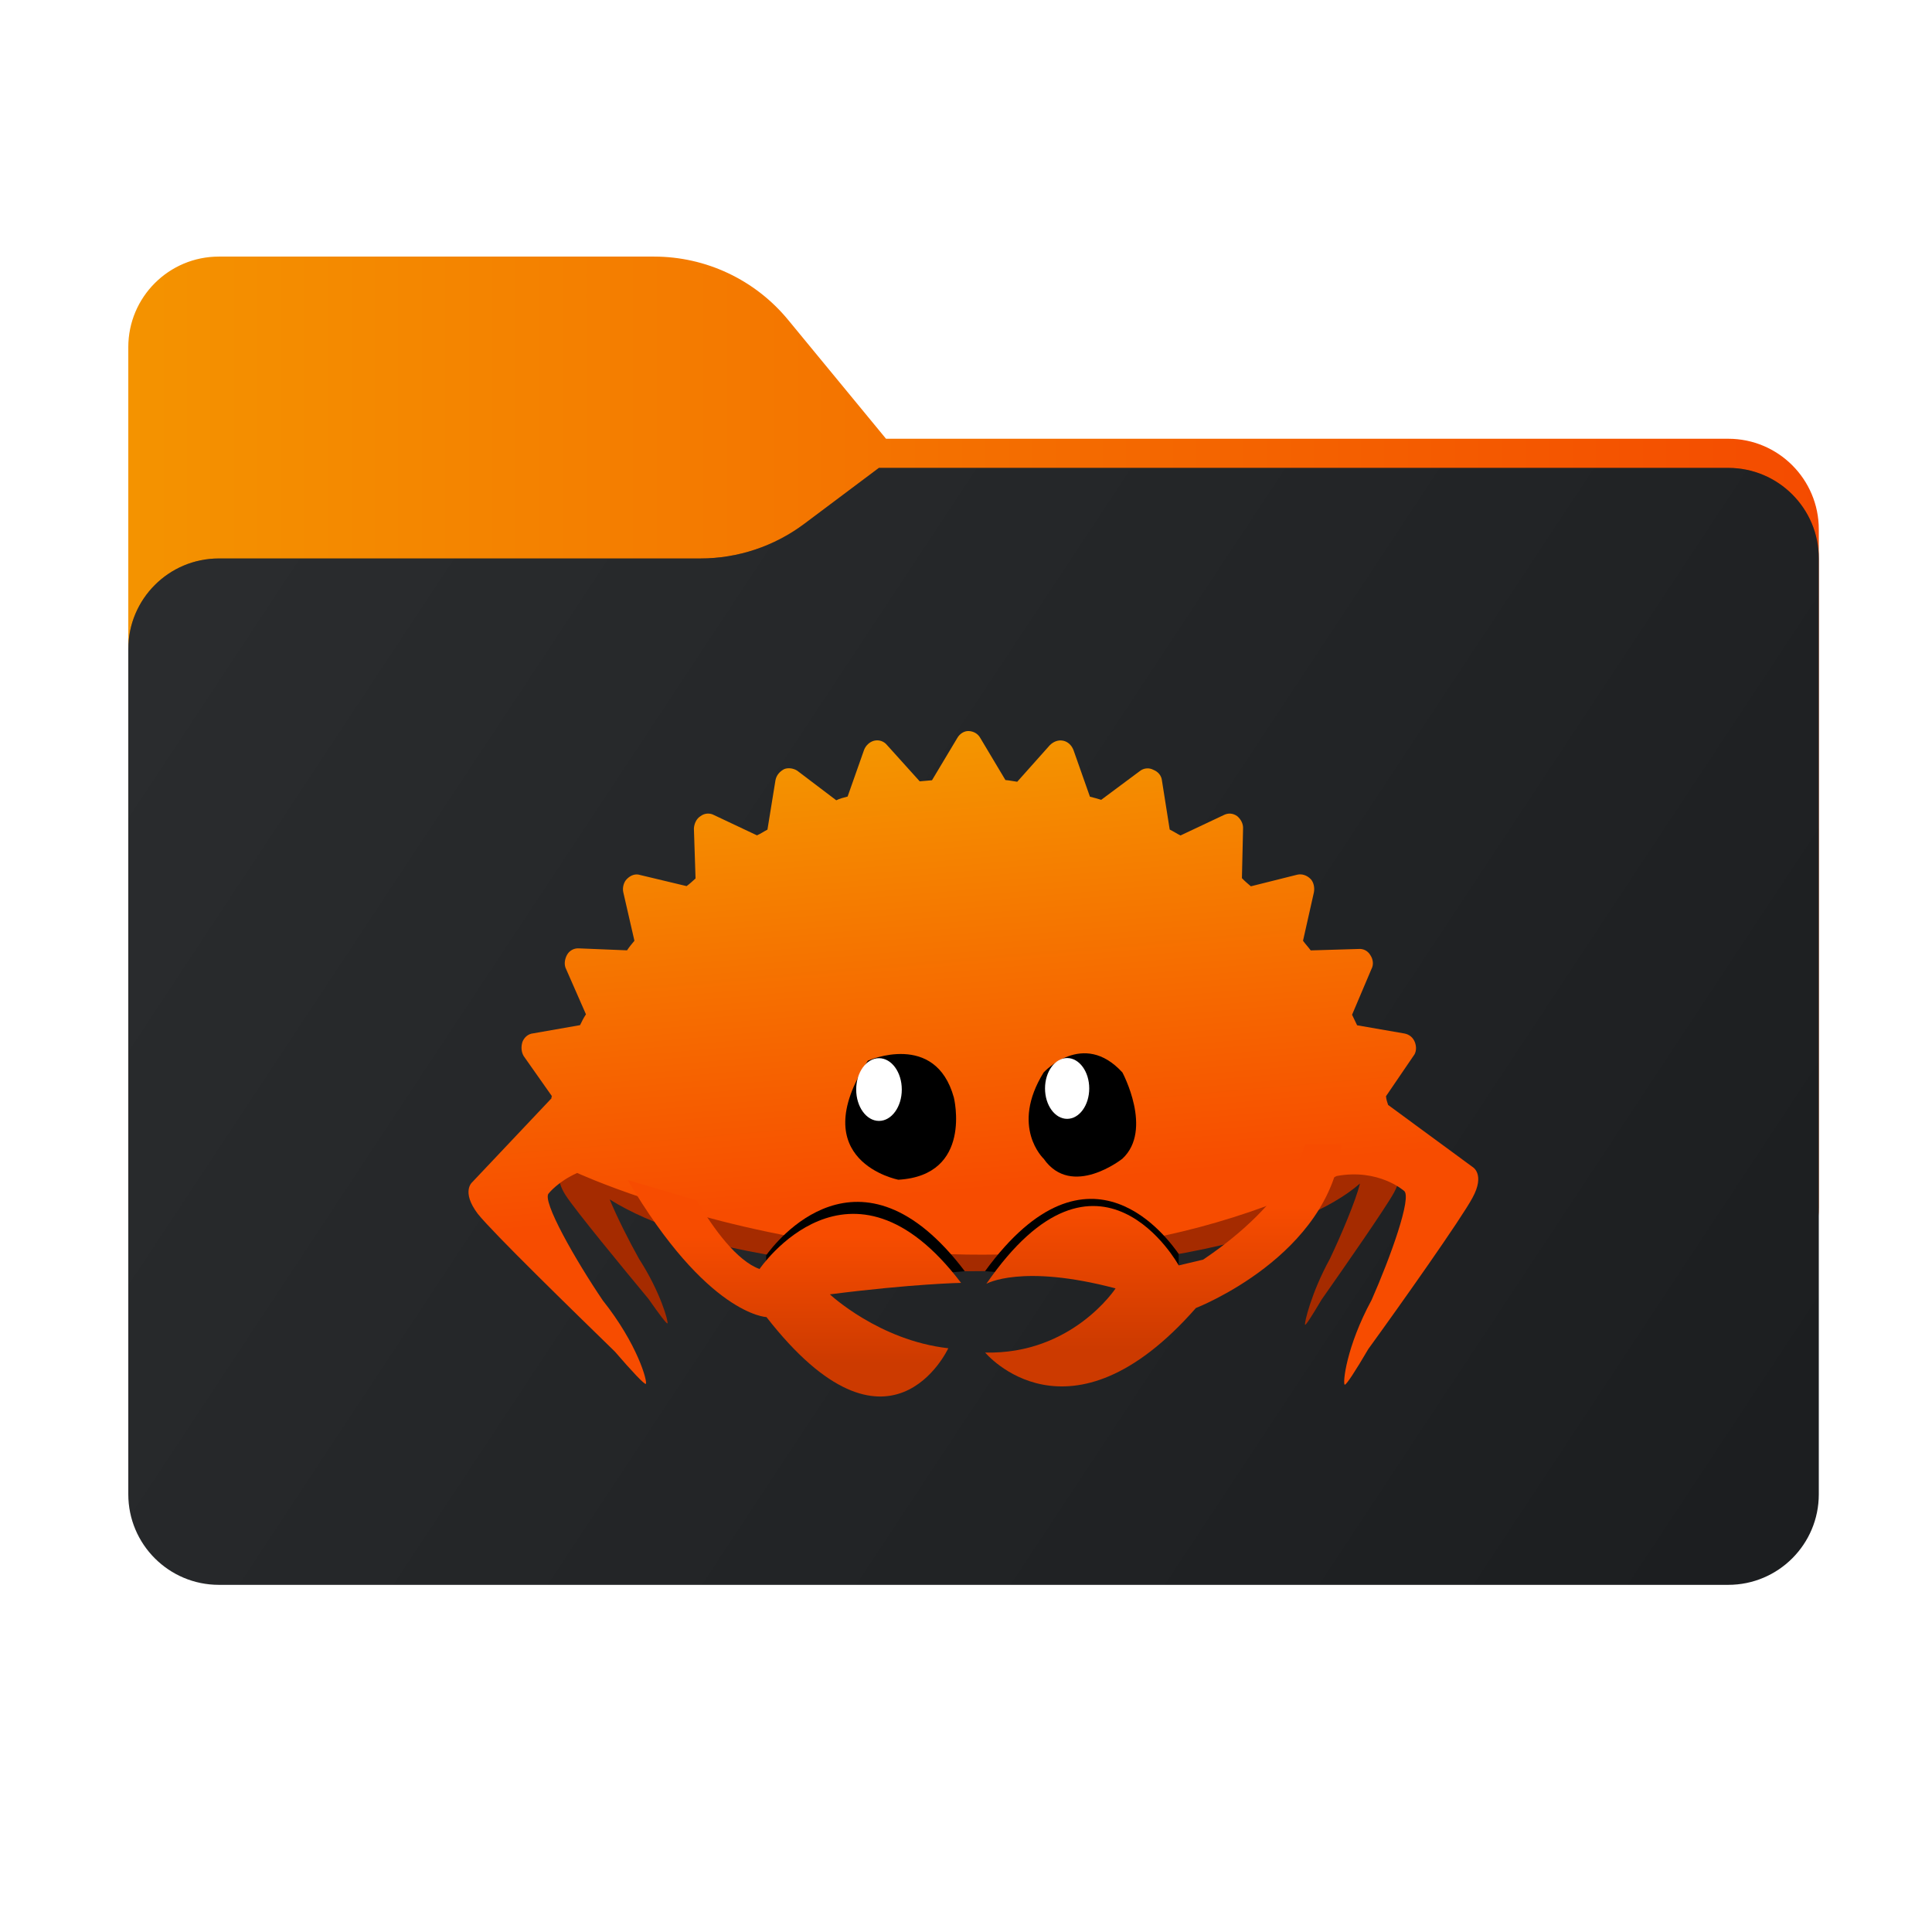 <svg width="256" height="256" viewBox="0 0 256 256" fill="none" xmlns="http://www.w3.org/2000/svg">
<g id="template" clip-path="url(#clip0_1_38)">
<g id="Base">
<g id="back">
<path id="back_2" d="M86.671 34C93.543 34 100.056 37.073 104.425 42.378L117.402 58.137H229C235.627 58.137 241 63.51 241 70.137V160C241 166.627 235.627 172 229 172H29C22.373 172 17 166.627 17 160V46C17 39.373 22.373 34 29 34H86.671Z" fill="url(#paint0_linear_1_38)"/>
<g id="shadow">
<mask id="mask0_1_38" style="mask-type:alpha" maskUnits="userSpaceOnUse" x="17" y="34" width="224" height="138">
<path id="back_3" fill-rule="evenodd" clip-rule="evenodd" d="M104.425 42.378C100.056 37.073 93.544 34 86.671 34H29C22.373 34 17 39.373 17 46V58.137V68.2V160C17 166.627 22.373 172 29 172H229C235.627 172 241 166.627 241 160V70.137C241 63.51 235.627 58.137 229 58.137H117.404L104.425 42.378Z" fill="url(#paint1_linear_1_38)"/>
</mask>
<g mask="url(#mask0_1_38)">
<g id="shadow_2" filter="url(#filter0_f_1_38)">
<path fill-rule="evenodd" clip-rule="evenodd" d="M92.789 74C97.764 74 102.605 72.387 106.586 69.402L116.459 62H229C235.627 62 241 67.373 241 74V108V160C241 166.627 235.627 172 229 172H29C22.373 172 17 166.627 17 160L17 108V86C17 79.373 22.373 74 29 74H87H92.789Z" fill="black" fill-opacity="0.3"/>
</g>
</g>
</g>
</g>
<g id="front">
<g id="front_2" filter="url(#filter1_ii_1_38)">
<path d="M241 198C241 204.627 235.627 210 229 210H29C22.373 210 17 204.627 17 198V86C17 79.373 22.373 74 29 74H92.789C97.764 74 102.605 72.387 106.586 69.402L116.459 62H229C235.627 62 241 67.373 241 74V198Z" fill="url(#paint2_linear_1_38)"/>
</g>
</g>
<g id="Original_Ferris 1" clip-path="url(#clip1_1_38)">
<g id="Layer-1">
<g id="Group">
<path id="Vector" d="M128.681 134.895C114.133 134.895 100.914 136.644 91.129 139.495V163.843C100.914 166.693 114.133 168.442 128.681 168.442C145.332 168.442 160.24 166.151 170.253 162.54V140.798C160.24 137.187 145.332 134.895 128.681 134.895Z" fill="#A52B00"/>
</g>
<g id="Group_2">
<path id="Vector_2" d="M185.25 154.679L183.545 151.146C183.553 151.012 183.56 150.877 183.56 150.743C183.56 146.738 179.396 143.046 172.389 140.091V161.394C175.658 160.015 178.311 158.476 180.207 156.819C179.649 159.064 177.74 163.606 176.217 166.799C173.715 171.367 172.809 175.344 172.926 175.541C173 175.665 173.853 174.348 175.112 172.214C178.041 168.04 183.592 160.072 184.701 158.043C185.958 155.742 185.25 154.679 185.25 154.679Z" fill="#A52B00"/>
</g>
<g id="Group_3">
<path id="Vector_3" d="M74.888 150.976C74.888 151.747 75.043 152.507 75.342 153.252L74.321 155.07C74.321 155.07 73.503 156.132 74.944 158.371C76.214 160.346 82.58 168.075 85.939 172.123C87.382 174.198 88.361 175.476 88.447 175.353C88.581 175.157 87.549 171.261 84.683 166.816C83.346 164.429 81.749 161.266 80.79 158.929C83.467 160.623 86.968 162.16 91.129 163.482V138.47C81.103 141.656 74.888 146.082 74.888 150.976Z" fill="#A52B00"/>
</g>
<g id="Group_4">
<path id="Vector_4" d="M126.825 97.823L123.493 103.389C122.951 103.437 122.41 103.484 121.868 103.531L117.535 98.725C117.127 98.215 116.471 97.999 115.847 98.144C115.223 98.29 114.721 98.788 114.498 99.354L112.313 105.547C111.779 105.685 111.245 105.822 110.81 106.042L105.646 102.127C105.163 101.805 104.425 101.688 103.899 101.916C103.291 102.241 102.879 102.732 102.754 103.38L101.691 109.93C101.256 110.15 100.828 110.46 100.302 110.688L94.609 108.001C94.036 107.688 93.314 107.751 92.804 108.159C92.286 108.477 91.981 109.14 91.946 109.78L92.163 116.401C91.825 116.703 91.406 117.103 90.978 117.414L84.846 115.948C84.191 115.732 83.575 115.968 83.073 116.466C82.653 116.867 82.446 117.612 82.591 118.236L84.064 124.656C83.735 125.049 83.405 125.442 83.084 125.924L76.694 125.663C76.054 125.628 75.446 125.954 75.132 126.527C74.819 127.1 74.702 127.838 75.028 128.446L77.642 134.403C77.321 134.886 77.09 135.361 76.859 135.836L70.678 136.921C69.956 136.984 69.454 137.482 69.23 138.048C69.015 138.703 69.078 139.425 69.397 139.943L73.137 145.256C73.055 145.354 73.063 145.444 73.071 145.535L62.584 156.636C62.584 156.636 61.054 157.861 63.317 160.847C65.36 163.398 75.902 173.665 81.472 179.091C83.802 181.798 85.404 183.478 85.577 183.372C85.824 183.077 84.478 178.101 79.877 172.318C76.325 167.079 71.707 159.024 72.719 158.117C72.719 158.117 73.947 156.554 76.485 155.423C76.387 155.341 76.387 155.341 76.485 155.423C76.485 155.423 128.716 179.517 177.12 155.829C182.669 154.8 186.023 157.781 186.023 157.781C187.177 158.499 184.173 166.765 181.744 172.252C178.377 178.458 177.894 183.321 178.181 183.478C178.37 183.552 179.573 181.719 181.313 178.748C185.615 172.824 193.624 161.484 195.11 158.717C196.834 155.565 195.115 154.623 195.115 154.623L183.934 146.412C183.812 146.059 183.69 145.706 183.651 145.255L187.277 139.936C187.689 139.445 187.716 138.715 187.48 138.099C187.244 137.483 186.753 137.071 186.105 136.946L179.825 135.856C179.604 135.421 179.376 134.895 179.156 134.46L181.719 128.415C182.032 127.842 181.969 127.12 181.552 126.519C181.234 126.001 180.661 125.688 180.029 125.743L173.678 125.933C173.368 125.505 172.967 125.086 172.657 124.658L174.096 118.256C174.222 117.609 174.068 116.895 173.667 116.475C173.168 115.973 172.513 115.757 171.889 115.902L165.748 117.439C165.355 117.109 164.962 116.78 164.561 116.36L164.713 109.798C164.748 109.158 164.422 108.55 163.931 108.138C163.35 107.734 162.71 107.699 162.102 108.025L156.425 110.703C155.95 110.471 155.467 110.15 154.991 109.918L153.97 103.459C153.907 102.737 153.408 102.235 152.842 102.011C152.269 101.697 151.547 101.76 151.037 102.169L145.914 105.981C145.447 105.84 144.98 105.699 144.422 105.565L142.243 99.389C142.007 98.772 141.508 98.27 140.861 98.145C140.213 98.019 139.597 98.255 139.095 98.754L134.789 103.586C134.33 103.535 133.772 103.402 133.223 103.359L129.918 97.826C129.592 97.218 129.018 96.904 128.379 96.869C127.739 96.834 127.139 97.25 126.825 97.823Z" fill="url(#paint3_linear_1_38)"/>
</g>
<g id="Group_5">
<path id="Vector_5" d="M111.039 170.115C110.84 169.945 110.735 169.844 110.735 169.844L127.84 168.442C113.887 150.035 102.709 164.699 101.519 166.338V170.115H111.039Z" fill="black"/>
</g>
<g id="Group_6">
<path id="Vector_6" d="M146.654 169.917C146.854 169.746 146.959 169.645 146.959 169.645L130.521 168.442C144.48 149.28 154.985 164.5 156.175 166.14V169.917H146.654Z" fill="black"/>
</g>
<g id="Group_7">
<path id="Vector_7" d="M172.926 151.642C172.926 151.642 171.066 159.081 159.427 166.905L156.188 167.675C156.188 167.675 145.638 148.436 130.696 170.112C130.696 170.112 135.345 167.418 147.819 170.721C147.819 170.721 142.079 179.507 130.536 179.218C130.536 179.218 141.598 192.526 158.465 173.318C158.465 173.318 176.293 166.424 177.736 151.642L172.926 151.642Z" fill="url(#paint4_linear_1_38)"/>
</g>
<g id="Group_8">
<path id="Vector_8" d="M138.287 142.106C138.287 142.106 143.505 136.392 148.724 142.106C148.724 142.106 152.824 149.725 148.724 153.534C148.724 153.534 142.014 158.867 138.287 153.534C138.287 153.534 133.814 149.343 138.287 142.106Z" fill="black"/>
</g>
<g id="Group_9">
<path id="Vector_9" d="M144.329 144.225C144.329 146.45 143.017 148.254 141.4 148.254C139.782 148.254 138.471 146.45 138.471 144.225C138.471 142 139.782 140.196 141.4 140.196C143.017 140.196 144.329 142 144.329 144.225Z" fill="white"/>
</g>
<g id="Group_10">
<path id="Vector_10" d="M114.996 140.545C114.996 140.545 123.948 136.582 126.391 145.428C126.391 145.428 128.95 155.739 119.04 156.321C119.04 156.321 106.402 153.887 114.996 140.545Z" fill="black"/>
</g>
<g id="Group_11">
<path id="Vector_11" d="M119.492 144.371C119.492 146.666 118.14 148.527 116.471 148.527C114.803 148.527 113.451 146.666 113.451 144.371C113.451 142.076 114.803 140.216 116.471 140.216C118.14 140.216 119.492 142.076 119.492 144.371Z" fill="white"/>
</g>
<g id="Group_12">
<path id="Vector_12" d="M101.559 174.52C117.908 195.487 125.653 178.65 125.653 178.65C116.474 177.618 109.963 171.508 109.963 171.508C120.977 170.103 127.345 169.988 127.345 169.988C112.602 150.542 100.641 168.153 100.641 168.153C97.659 167.063 94.589 162.904 92.323 159.06L83.174 156.364C93.7 174.262 101.559 174.52 101.559 174.52Z" fill="url(#paint5_linear_1_38)"/>
</g>
</g>
</g>
</g>
</g>
<defs>
<filter id="filter0_f_1_38" x="-20" y="25" width="298" height="184" filterUnits="userSpaceOnUse" color-interpolation-filters="sRGB">
<feFlood flood-opacity="0" result="BackgroundImageFix"/>
<feBlend mode="normal" in="SourceGraphic" in2="BackgroundImageFix" result="shape"/>
<feGaussianBlur stdDeviation="18.5" result="effect1_foregroundBlur_1_38"/>
</filter>
<filter id="filter1_ii_1_38" x="17" y="62" width="224" height="148" filterUnits="userSpaceOnUse" color-interpolation-filters="sRGB">
<feFlood flood-opacity="0" result="BackgroundImageFix"/>
<feBlend mode="normal" in="SourceGraphic" in2="BackgroundImageFix" result="shape"/>
<feColorMatrix in="SourceAlpha" type="matrix" values="0 0 0 0 0 0 0 0 0 0 0 0 0 0 0 0 0 0 127 0" result="hardAlpha"/>
<feOffset dy="4"/>
<feComposite in2="hardAlpha" operator="arithmetic" k2="-1" k3="1"/>
<feColorMatrix type="matrix" values="0 0 0 0 1 0 0 0 0 1 0 0 0 0 1 0 0 0 0.25 0"/>
<feBlend mode="normal" in2="shape" result="effect1_innerShadow_1_38"/>
<feColorMatrix in="SourceAlpha" type="matrix" values="0 0 0 0 0 0 0 0 0 0 0 0 0 0 0 0 0 0 127 0" result="hardAlpha"/>
<feOffset dy="-4"/>
<feComposite in2="hardAlpha" operator="arithmetic" k2="-1" k3="1"/>
<feColorMatrix type="matrix" values="0 0 0 0 0 0 0 0 0 0 0 0 0 0 0 0 0 0 0.9 0"/>
<feBlend mode="soft-light" in2="effect1_innerShadow_1_38" result="effect2_innerShadow_1_38"/>
</filter>
<linearGradient id="paint0_linear_1_38" x1="17" y1="103" x2="241" y2="103" gradientUnits="userSpaceOnUse">
<stop stop-color="#F49300"/>
<stop offset="1" stop-color="#F44B00"/>
</linearGradient>
<linearGradient id="paint1_linear_1_38" x1="17" y1="34" x2="197.768" y2="215.142" gradientUnits="userSpaceOnUse">
<stop stop-color="#05815D"/>
<stop offset="1" stop-color="#0C575F"/>
</linearGradient>
<linearGradient id="paint2_linear_1_38" x1="17" y1="62" x2="241" y2="210" gradientUnits="userSpaceOnUse">
<stop stop-color="#2B2D2F"/>
<stop offset="0.953" stop-color="#1C1E20"/>
</linearGradient>
<linearGradient id="paint3_linear_1_38" x1="131.662" y1="187.537" x2="123.786" y2="97.27" gradientUnits="userSpaceOnUse">
<stop stop-color="#F74C00"/>
<stop offset="0.33" stop-color="#F74C00"/>
<stop offset="1" stop-color="#F49600"/>
</linearGradient>
<linearGradient id="paint4_linear_1_38" x1="154.136" y1="183.708" x2="154.136" y2="151.642" gradientUnits="userSpaceOnUse">
<stop stop-color="#CC3A00"/>
<stop offset="0.15" stop-color="#CC3A00"/>
<stop offset="0.74" stop-color="#F74C00"/>
<stop offset="1" stop-color="#F74C00"/>
</linearGradient>
<linearGradient id="paint5_linear_1_38" x1="105.259" y1="185.047" x2="105.259" y2="156.364" gradientUnits="userSpaceOnUse">
<stop stop-color="#CC3A00"/>
<stop offset="0.15" stop-color="#CC3A00"/>
<stop offset="0.74" stop-color="#F74C00"/>
<stop offset="1" stop-color="#F74C00"/>
</linearGradient>
<clipPath id="clip0_1_38">
<rect width="256" height="256" fill="white"/>
</clipPath>
<clipPath id="clip1_1_38">
<rect width="144" height="96" fill="white" transform="translate(57 92)"/>
</clipPath>
</defs>
</svg>
